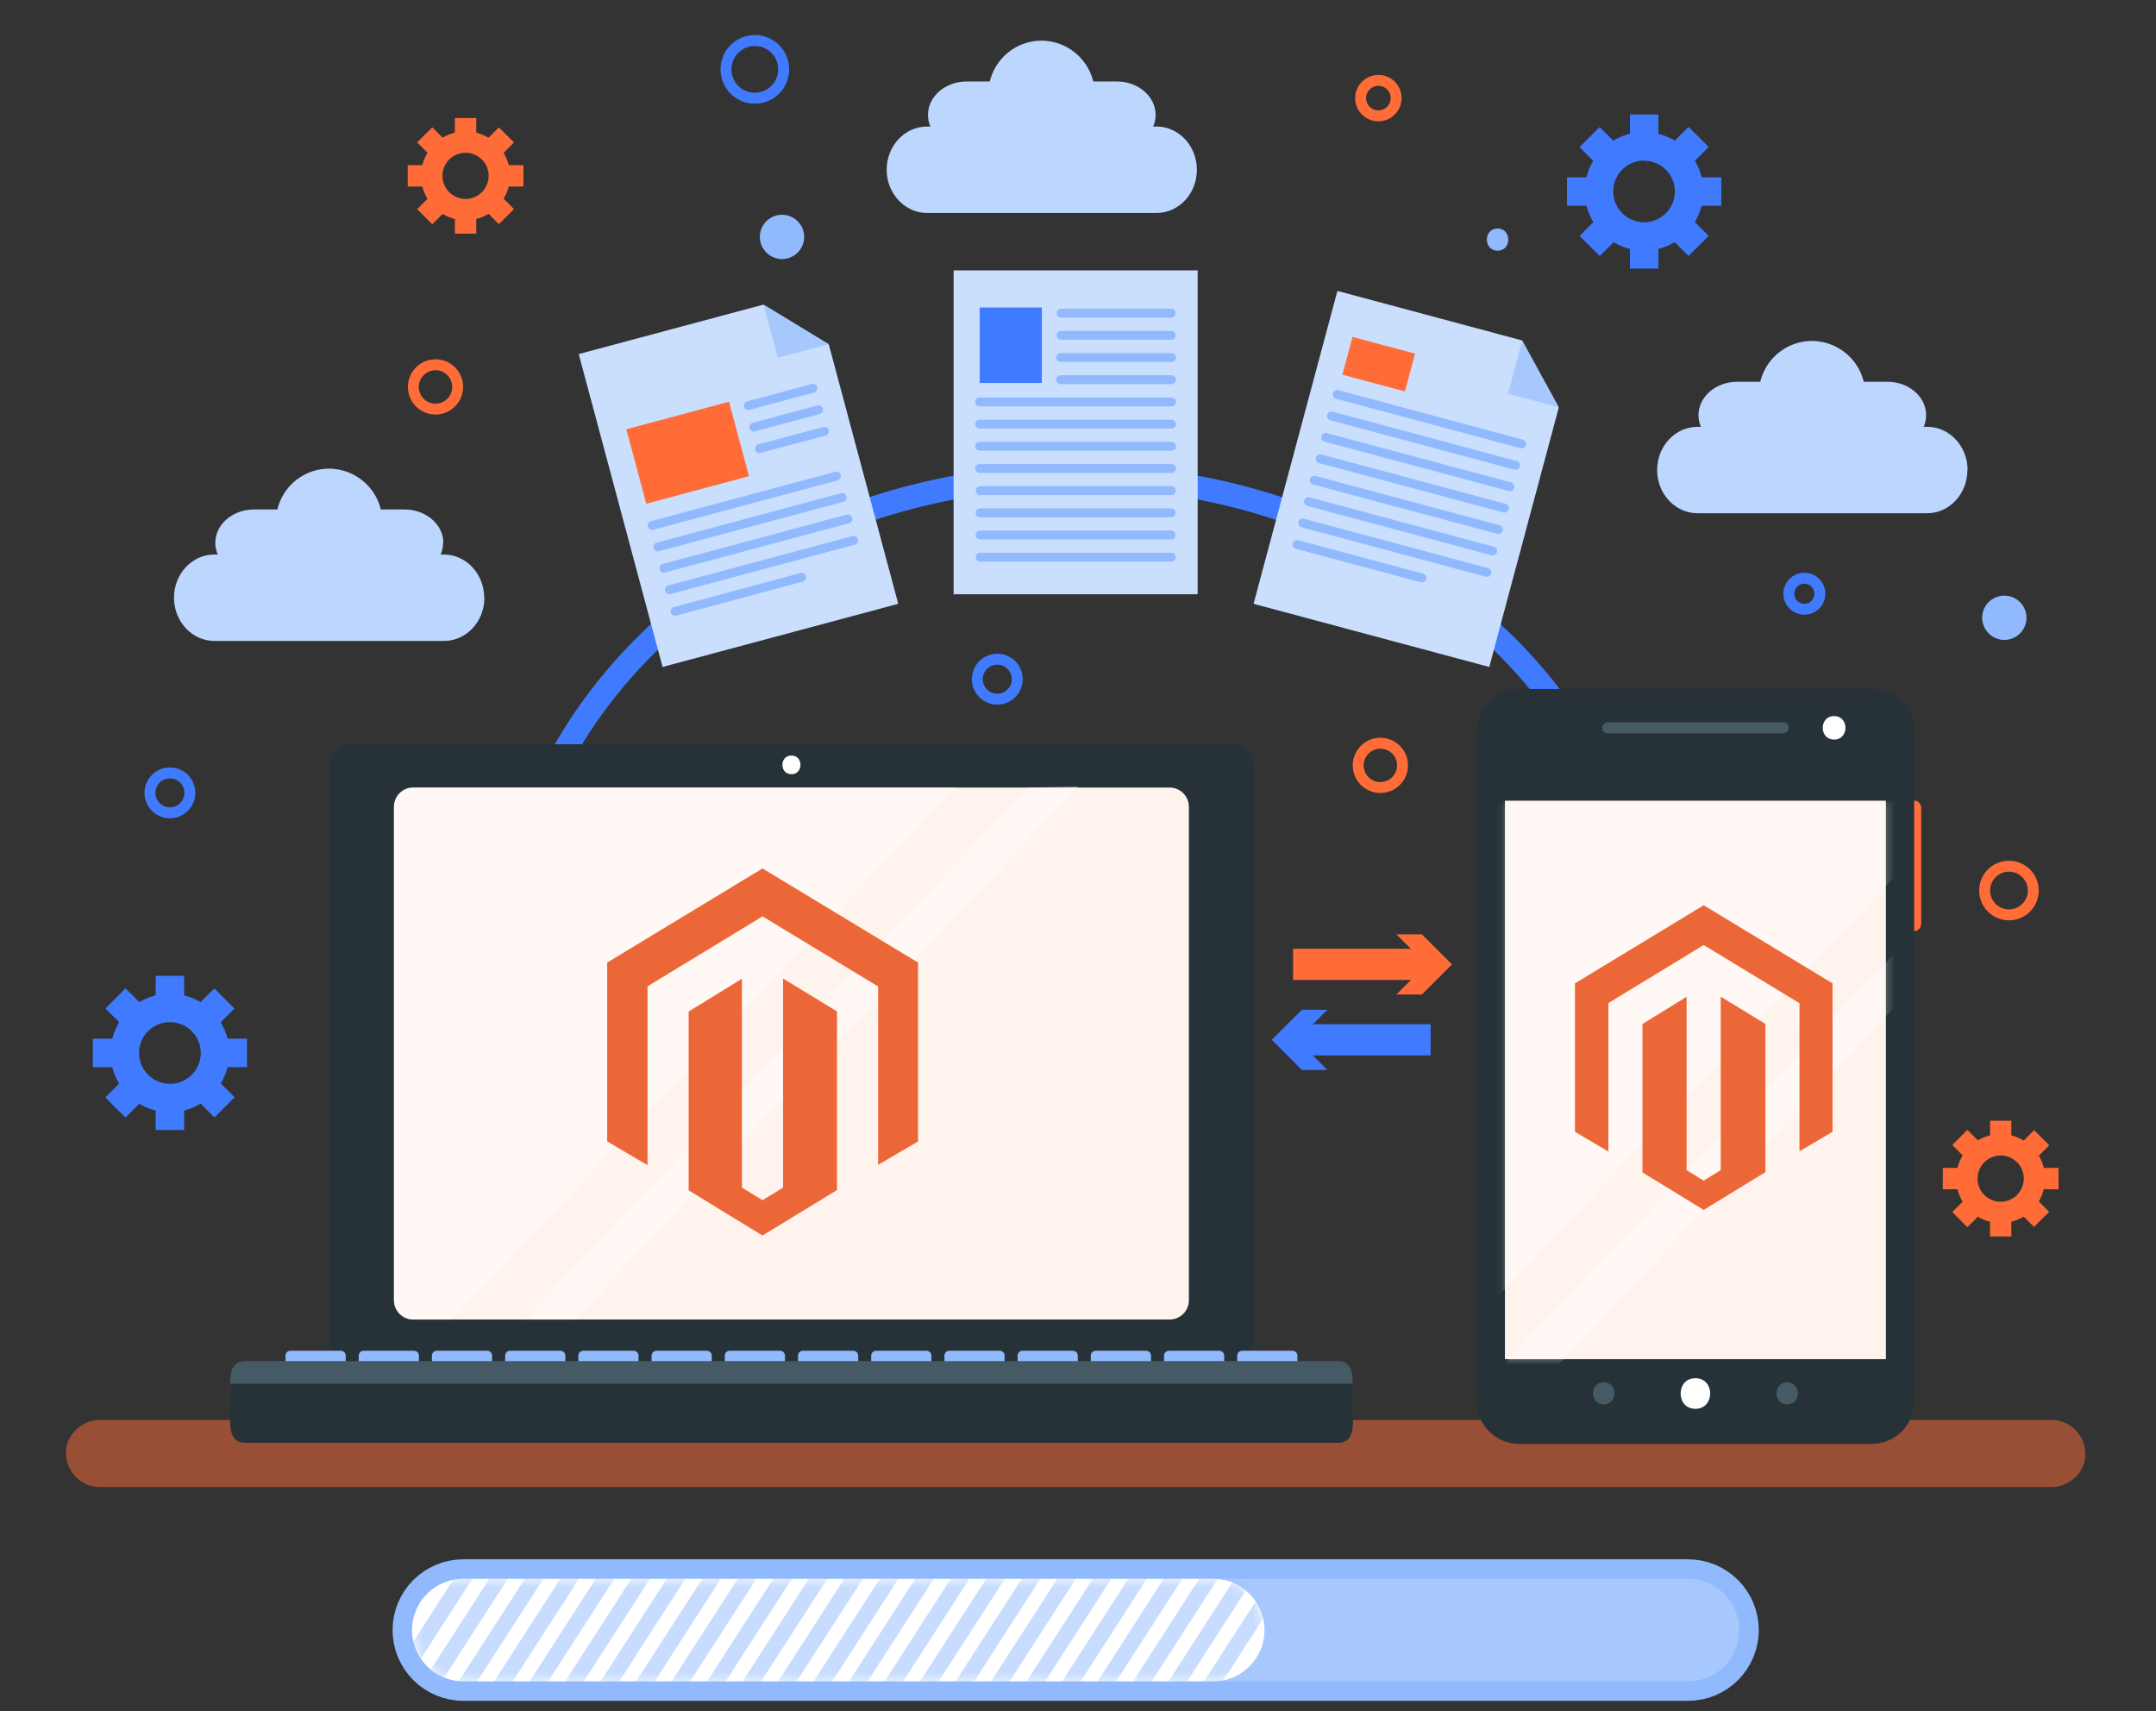 <svg width="252" height="200" viewBox="0 0 252 200" fill="none" xmlns="http://www.w3.org/2000/svg">
<rect x="0" y="0" width="252" height="200" fill="#333333" stroke="none"/>
<g clip-path="url(#clip0_1318_20733)">
<path d="M53.496 45.225C53.496 45.738 53.344 46.239 53.059 46.666C52.774 47.093 52.369 47.425 51.895 47.621C51.421 47.818 50.899 47.869 50.396 47.769C49.893 47.669 49.431 47.422 49.068 47.059C48.706 46.696 48.459 46.234 48.358 45.731C48.258 45.228 48.31 44.706 48.506 44.233C48.702 43.759 49.035 43.353 49.461 43.069C49.888 42.783 50.389 42.631 50.902 42.631C51.59 42.631 52.25 42.905 52.736 43.391C53.223 43.877 53.496 44.537 53.496 45.225Z" stroke="#FF6C37" stroke-width="1.277" stroke-miterlimit="10"/>
<path d="M163.183 11.451C163.187 11.863 163.068 12.265 162.842 12.609C162.616 12.953 162.293 13.222 161.914 13.381C161.535 13.541 161.117 13.585 160.713 13.506C160.309 13.428 159.937 13.232 159.645 12.942C159.353 12.653 159.154 12.283 159.072 11.88C158.991 11.476 159.031 11.058 159.188 10.678C159.344 10.297 159.61 9.972 159.952 9.743C160.294 9.514 160.696 9.392 161.107 9.392C161.655 9.391 162.182 9.607 162.571 9.993C162.96 10.379 163.18 10.903 163.183 11.451Z" stroke="#FF6C37" stroke-width="1.277" stroke-miterlimit="10"/>
<path d="M237.657 104.087C237.657 104.65 237.49 105.2 237.177 105.667C236.865 106.135 236.421 106.5 235.901 106.715C235.381 106.93 234.809 106.986 234.258 106.877C233.706 106.767 233.199 106.496 232.802 106.098C232.404 105.701 232.133 105.194 232.023 104.642C231.914 104.091 231.97 103.519 232.185 102.999C232.4 102.48 232.765 102.035 233.233 101.723C233.7 101.41 234.25 101.244 234.813 101.244C235.567 101.244 236.29 101.543 236.824 102.077C237.357 102.61 237.657 103.333 237.657 104.087Z" stroke="#FF6C37" stroke-width="1.277" stroke-miterlimit="10"/>
<path d="M19.859 95.004C21.147 95.004 22.191 93.96 22.191 92.672C22.191 91.384 21.147 90.34 19.859 90.34C18.571 90.34 17.527 91.384 17.527 92.672C17.527 93.96 18.571 95.004 19.859 95.004Z" stroke="#407BFF" stroke-width="1.277" stroke-miterlimit="10"/>
<path d="M212.711 69.398C212.711 69.757 212.604 70.108 212.405 70.406C212.206 70.704 211.922 70.937 211.591 71.074C211.259 71.212 210.894 71.247 210.542 71.177C210.191 71.107 209.867 70.935 209.613 70.681C209.36 70.427 209.187 70.104 209.117 69.752C209.047 69.4 209.083 69.035 209.22 68.704C209.357 68.372 209.59 68.089 209.888 67.889C210.187 67.69 210.538 67.584 210.896 67.584C211.378 67.584 211.839 67.775 212.179 68.115C212.52 68.455 212.711 68.917 212.711 69.398Z" stroke="#407BFF" stroke-width="1.277" stroke-miterlimit="10"/>
<path d="M91.601 8.101C91.602 8.768 91.405 9.421 91.035 9.976C90.666 10.532 90.139 10.965 89.523 11.221C88.907 11.477 88.228 11.545 87.574 11.415C86.919 11.286 86.318 10.965 85.845 10.494C85.373 10.022 85.051 9.421 84.921 8.767C84.79 8.112 84.857 7.434 85.112 6.817C85.367 6.201 85.799 5.674 86.354 5.303C86.909 4.932 87.561 4.734 88.228 4.734C88.671 4.733 89.109 4.82 89.519 4.989C89.928 5.157 90.3 5.405 90.613 5.718C90.926 6.031 91.175 6.402 91.344 6.811C91.514 7.22 91.601 7.658 91.601 8.101Z" stroke="#407BFF" stroke-width="1.277" stroke-miterlimit="10"/>
<path d="M118.902 79.38C118.903 79.843 118.767 80.296 118.51 80.681C118.254 81.066 117.889 81.367 117.461 81.544C117.034 81.722 116.564 81.769 116.11 81.679C115.656 81.589 115.239 81.366 114.911 81.039C114.584 80.711 114.361 80.294 114.271 79.84C114.181 79.386 114.228 78.916 114.406 78.488C114.583 78.061 114.884 77.696 115.269 77.44C115.654 77.183 116.107 77.047 116.57 77.048C117.188 77.049 117.78 77.296 118.217 77.733C118.654 78.17 118.9 78.762 118.902 79.38Z" stroke="#407BFF" stroke-width="1.277" stroke-miterlimit="10"/>
<path d="M163.933 89.459C163.933 89.972 163.781 90.473 163.496 90.9C163.211 91.326 162.806 91.659 162.332 91.855C161.858 92.051 161.337 92.103 160.834 92.002C160.331 91.902 159.868 91.655 159.506 91.293C159.143 90.93 158.896 90.468 158.796 89.965C158.696 89.462 158.747 88.94 158.944 88.466C159.14 87.992 159.472 87.587 159.899 87.302C160.325 87.017 160.827 86.865 161.34 86.865C162.028 86.865 162.687 87.138 163.174 87.625C163.66 88.111 163.933 88.771 163.933 89.459Z" stroke="#FF6C37" stroke-width="1.277" stroke-miterlimit="10"/>
<path d="M91.397 30.283C91.91 30.284 92.412 30.133 92.839 29.849C93.266 29.565 93.6 29.16 93.797 28.686C93.994 28.212 94.046 27.691 93.947 27.187C93.847 26.684 93.601 26.221 93.238 25.858C92.876 25.494 92.414 25.247 91.91 25.146C91.407 25.046 90.885 25.097 90.411 25.293C89.937 25.489 89.531 25.822 89.246 26.248C88.961 26.675 88.809 27.177 88.809 27.69C88.816 28.374 89.091 29.029 89.574 29.514C90.058 29.998 90.712 30.274 91.397 30.283Z" fill="#90BAFD"/>
<path d="M175.043 29.299C176.71 29.299 176.715 26.711 175.043 26.711C173.371 26.711 173.371 29.299 175.043 29.299Z" fill="#90BAFD"/>
<path d="M234.269 74.801C234.782 74.801 235.284 74.649 235.71 74.364C236.137 74.079 236.469 73.674 236.666 73.2C236.862 72.726 236.913 72.205 236.813 71.702C236.713 71.199 236.466 70.736 236.103 70.374C235.741 70.011 235.278 69.764 234.775 69.664C234.272 69.564 233.751 69.615 233.277 69.811C232.803 70.008 232.398 70.34 232.113 70.767C231.828 71.193 231.676 71.695 231.676 72.208C231.685 72.893 231.961 73.547 232.445 74.032C232.93 74.516 233.584 74.793 234.269 74.801Z" fill="#90BAFD"/>
<path d="M59.387 109.65C61.281 79.568 90.26 55.673 125.729 55.673C161.817 55.673 191.183 80.404 192.144 111.214" stroke="#407BFF" stroke-width="2.735" stroke-linecap="round" stroke-linejoin="round"/>
<g opacity="0.5">
<path d="M11.629 173.814H239.822C241.869 173.814 243.837 172.011 243.741 169.889C243.725 168.855 243.306 167.867 242.575 167.136C241.844 166.404 240.856 165.986 239.822 165.97H11.629C9.582 165.97 7.614 167.773 7.71 169.889C7.725 170.924 8.143 171.913 8.874 172.646C9.606 173.379 10.594 173.797 11.629 173.814Z" fill="#FF6C37"/>
</g>
<path d="M151.141 112.721H167.214" stroke="#FF6C37" stroke-width="3.647" stroke-miterlimit="10"/>
<path d="M163.211 116.242L166.732 112.722L163.211 109.206H166.197L169.712 112.722L166.197 116.242H163.211Z" fill="#FF6C37"/>
<path d="M167.214 121.538H151.141H167.214Z" fill="#407BFF"/>
<path d="M167.214 121.538H151.141" stroke="#407BFF" stroke-width="3.647" stroke-miterlimit="10"/>
<path d="M155.15 118.023L151.629 121.538L155.15 125.058H152.163L148.648 121.538L152.163 118.023H155.15Z" fill="#407BFF"/>
<path fill-rule="evenodd" clip-rule="evenodd" d="M56.618 69.864C56.618 72.651 54.508 74.915 51.903 74.915H25.051C22.446 74.915 20.336 72.64 20.336 69.864C20.336 67.072 22.446 64.814 25.051 64.814H51.88C54.485 64.814 56.595 67.089 56.595 69.864H56.618Z" fill="#BCD6FE"/>
<path fill-rule="evenodd" clip-rule="evenodd" d="M51.788 63.454C51.788 65.616 49.764 67.362 47.238 67.362H29.714C27.217 67.362 25.164 65.616 25.164 63.454C25.164 61.293 27.189 59.547 29.714 59.547H47.272C49.769 59.547 51.822 61.293 51.822 63.454H51.788Z" fill="#BCD6FE"/>
<path fill-rule="evenodd" clip-rule="evenodd" d="M44.691 61.065C44.677 62.293 44.301 63.489 43.609 64.504C42.917 65.518 41.941 66.305 40.802 66.765C39.664 67.226 38.415 67.339 37.213 67.091C36.01 66.844 34.908 66.246 34.045 65.373C33.181 64.5 32.595 63.391 32.361 62.186C32.126 60.981 32.253 59.733 32.726 58.6C33.199 57.467 33.997 56.5 35.018 55.819C36.04 55.138 37.24 54.775 38.468 54.775C39.29 54.779 40.102 54.945 40.86 55.264C41.617 55.583 42.304 56.047 42.882 56.631C43.46 57.215 43.917 57.908 44.227 58.669C44.538 59.429 44.695 60.244 44.691 61.065Z" fill="#BCD6FE"/>
<path fill-rule="evenodd" clip-rule="evenodd" d="M229.956 54.94C229.956 57.732 227.846 59.99 225.241 59.99H198.407C195.802 59.99 193.691 57.715 193.691 54.94C193.691 52.153 195.802 49.889 198.407 49.889H225.264C227.869 49.889 229.979 52.164 229.979 54.94H229.956Z" fill="#BCD6FE"/>
<path fill-rule="evenodd" clip-rule="evenodd" d="M225.131 48.53C225.131 50.691 223.106 52.443 220.609 52.443H203.045C200.548 52.443 198.523 50.691 198.523 48.53C198.523 46.374 200.548 44.622 203.045 44.622H220.609C223.106 44.622 225.131 46.374 225.131 48.53Z" fill="#BCD6FE"/>
<path fill-rule="evenodd" clip-rule="evenodd" d="M218.019 46.146C218.004 47.374 217.627 48.569 216.934 49.583C216.242 50.596 215.265 51.383 214.127 51.842C212.988 52.302 211.74 52.414 210.538 52.166C209.335 51.918 208.234 51.319 207.371 50.446C206.508 49.573 205.923 48.464 205.688 47.259C205.454 46.054 205.582 44.807 206.055 43.675C206.528 42.542 207.325 41.574 208.347 40.894C209.369 40.213 210.569 39.85 211.796 39.85C212.618 39.855 213.431 40.021 214.189 40.34C214.947 40.659 215.634 41.124 216.212 41.709C216.79 42.293 217.247 42.986 217.557 43.748C217.867 44.509 218.024 45.324 218.019 46.146Z" fill="#BCD6FE"/>
<path fill-rule="evenodd" clip-rule="evenodd" d="M139.896 19.841C139.896 22.628 137.792 24.891 135.187 24.891H108.352C105.747 24.891 103.637 22.616 103.637 19.841C103.637 17.054 105.747 14.79 108.352 14.79H135.187C137.792 14.79 139.896 17.065 139.896 19.841Z" fill="#BCD6FE"/>
<path fill-rule="evenodd" clip-rule="evenodd" d="M135.072 13.431C135.072 15.592 133.047 17.344 130.55 17.344H112.987C110.49 17.344 108.465 15.592 108.465 13.431C108.465 11.275 110.49 9.523 112.987 9.523H130.55C133.047 9.523 135.072 11.275 135.072 13.431Z" fill="#BCD6FE"/>
<path fill-rule="evenodd" clip-rule="evenodd" d="M127.964 11.047C127.949 12.275 127.572 13.471 126.879 14.485C126.186 15.498 125.209 16.284 124.071 16.744C122.932 17.203 121.683 17.316 120.481 17.067C119.279 16.818 118.177 16.219 117.314 15.345C116.452 14.472 115.867 13.362 115.633 12.157C115.4 10.951 115.528 9.704 116.002 8.571C116.476 7.439 117.274 6.472 118.296 5.792C119.319 5.112 120.519 4.75 121.747 4.751C122.569 4.756 123.381 4.923 124.138 5.242C124.896 5.562 125.582 6.027 126.16 6.612C126.737 7.196 127.193 7.889 127.503 8.65C127.812 9.411 127.969 10.226 127.964 11.047Z" fill="#BCD6FE"/>
<path d="M19.859 130.001C18.488 130.001 17.147 129.594 16.007 128.832C14.866 128.07 13.978 126.987 13.453 125.719C12.928 124.452 12.791 123.058 13.059 121.713C13.327 120.368 13.988 119.132 14.959 118.163C15.929 117.193 17.165 116.534 18.51 116.267C19.855 116 21.25 116.138 22.516 116.664C23.783 117.189 24.866 118.079 25.627 119.22C26.388 120.361 26.794 121.702 26.793 123.073C26.79 124.911 26.058 126.672 24.758 127.971C23.458 129.269 21.697 129.999 19.859 130.001ZM19.859 119.467C19.146 119.467 18.449 119.679 17.856 120.075C17.263 120.471 16.8 121.034 16.528 121.693C16.255 122.352 16.183 123.077 16.322 123.777C16.462 124.476 16.805 125.119 17.309 125.623C17.814 126.127 18.456 126.471 19.156 126.61C19.855 126.749 20.58 126.678 21.239 126.405C21.898 126.132 22.461 125.67 22.858 125.077C23.254 124.484 23.465 123.786 23.465 123.073C23.465 122.6 23.372 122.131 23.191 121.693C23.009 121.256 22.744 120.858 22.409 120.523C22.074 120.189 21.677 119.923 21.239 119.742C20.802 119.56 20.333 119.467 19.859 119.467Z" fill="#407BFF"/>
<path d="M21.523 114.058H18.195V117.937H21.523V114.058Z" fill="#407BFF"/>
<path d="M21.523 128.198H18.195V132.077H21.523V128.198Z" fill="#407BFF"/>
<path d="M14.731 121.407H10.852V124.734H14.731V121.407Z" fill="#407BFF"/>
<path d="M28.871 121.407H24.992V124.734H28.871V121.407Z" fill="#407BFF"/>
<path d="M14.672 115.516L12.32 117.87L15.068 120.616L17.42 118.262L14.672 115.516Z" fill="#407BFF"/>
<path d="M24.673 125.509L22.32 127.862L25.068 130.608L27.42 128.255L24.673 125.509Z" fill="#407BFF"/>
<path d="M15.056 125.528L12.309 128.275L14.661 130.628L17.408 127.881L15.056 125.528Z" fill="#407BFF"/>
<path d="M25.047 115.531L22.305 118.275L24.658 120.627L27.4 117.884L25.047 115.531Z" fill="#407BFF"/>
<path d="M192.169 29.299C190.797 29.3 189.455 28.894 188.314 28.132C187.172 27.37 186.283 26.286 185.758 25.018C185.233 23.75 185.096 22.354 185.365 21.008C185.633 19.663 186.296 18.427 187.267 17.457C188.239 16.488 189.476 15.829 190.823 15.563C192.17 15.298 193.565 15.438 194.832 15.966C196.098 16.494 197.18 17.387 197.939 18.53C198.699 19.673 199.102 21.016 199.097 22.389C199.088 24.222 198.355 25.977 197.057 27.271C195.759 28.566 194.002 29.295 192.169 29.299ZM192.169 18.766C191.456 18.765 190.758 18.975 190.164 19.371C189.57 19.767 189.107 20.33 188.833 20.989C188.56 21.648 188.488 22.374 188.627 23.074C188.766 23.774 189.109 24.417 189.614 24.922C190.119 25.426 190.762 25.77 191.462 25.909C192.162 26.048 192.887 25.976 193.546 25.702C194.206 25.428 194.769 24.965 195.164 24.372C195.56 23.778 195.771 23.08 195.77 22.366C195.762 21.416 195.38 20.506 194.706 19.836C194.031 19.166 193.12 18.79 192.169 18.788V18.766Z" fill="#407BFF"/>
<path d="M193.839 13.379H190.512V17.258H193.839V13.379Z" fill="#407BFF"/>
<path d="M193.839 27.519H190.512V31.398H193.839V27.519Z" fill="#407BFF"/>
<path d="M187.039 20.728H183.16V24.055H187.039V20.728Z" fill="#407BFF"/>
<path d="M201.189 20.728H197.305V24.055H201.189V20.728Z" fill="#407BFF"/>
<path d="M186.973 14.851L184.621 17.204L187.364 19.947L189.717 17.594L186.973 14.851Z" fill="#407BFF"/>
<path d="M196.97 24.825L194.617 27.178L197.361 29.921L199.713 27.567L196.97 24.825Z" fill="#407BFF"/>
<path d="M187.371 24.832L184.629 27.576L186.982 29.928L189.725 27.185L187.371 24.832Z" fill="#407BFF"/>
<path d="M197.364 14.828L194.621 17.57L196.973 19.924L199.717 17.181L197.364 14.828Z" fill="#407BFF"/>
<path d="M54.413 25.75C53.385 25.75 52.38 25.445 51.525 24.874C50.67 24.303 50.004 23.491 49.611 22.541C49.217 21.591 49.114 20.546 49.315 19.537C49.515 18.529 50.01 17.603 50.737 16.876C51.465 16.149 52.391 15.653 53.399 15.453C54.408 15.252 55.453 15.355 56.403 15.749C57.353 16.142 58.165 16.808 58.736 17.663C59.307 18.518 59.612 19.523 59.612 20.552C59.611 21.93 59.062 23.251 58.088 24.226C57.113 25.201 55.792 25.749 54.413 25.75ZM54.413 17.85C53.879 17.85 53.357 18.008 52.913 18.305C52.468 18.602 52.122 19.024 51.917 19.518C51.713 20.011 51.659 20.555 51.764 21.079C51.868 21.603 52.125 22.084 52.503 22.462C52.881 22.84 53.362 23.097 53.886 23.201C54.41 23.306 54.954 23.252 55.447 23.048C55.941 22.843 56.363 22.497 56.66 22.052C56.957 21.608 57.115 21.086 57.115 20.552C57.115 19.835 56.831 19.148 56.324 18.641C55.817 18.134 55.13 17.85 54.413 17.85Z" fill="#FF6C37"/>
<path d="M55.665 13.794H53.168V16.707H55.665V13.794Z" fill="#FF6C37"/>
<path d="M55.665 24.396H53.168V27.309H55.665V24.396Z" fill="#FF6C37"/>
<path d="M50.568 19.306H47.656V21.803H50.568V19.306Z" fill="#FF6C37"/>
<path d="M61.178 19.306H58.266V21.803H61.178V19.306Z" fill="#FF6C37"/>
<path d="M50.523 14.879L48.758 16.645L50.818 18.703L52.583 16.937L50.523 14.879Z" fill="#FF6C37"/>
<path d="M58.015 22.377L56.25 24.143L58.31 26.202L60.075 24.436L58.015 22.377Z" fill="#FF6C37"/>
<path d="M50.816 22.388L48.758 24.448L50.524 26.213L52.583 24.153L50.816 22.388Z" fill="#FF6C37"/>
<path d="M58.312 14.887L56.254 16.947L58.02 18.711L60.079 16.651L58.312 14.887Z" fill="#FF6C37"/>
<path d="M233.843 142.952C232.815 142.952 231.809 142.647 230.954 142.075C230.099 141.504 229.433 140.692 229.04 139.741C228.646 138.791 228.544 137.746 228.745 136.737C228.946 135.728 229.442 134.802 230.169 134.075C230.897 133.348 231.824 132.854 232.832 132.654C233.841 132.454 234.887 132.558 235.836 132.952C236.786 133.346 237.598 134.014 238.168 134.869C238.739 135.725 239.043 136.731 239.042 137.759C239.039 139.136 238.49 140.456 237.515 141.43C236.541 142.403 235.22 142.95 233.843 142.952ZM233.843 135.052C233.308 135.052 232.784 135.21 232.339 135.508C231.894 135.805 231.547 136.228 231.342 136.723C231.137 137.218 231.083 137.762 231.188 138.287C231.292 138.812 231.55 139.295 231.929 139.673C232.307 140.052 232.79 140.31 233.315 140.414C233.84 140.519 234.384 140.465 234.879 140.26C235.374 140.055 235.797 139.708 236.094 139.263C236.392 138.818 236.551 138.294 236.551 137.759C236.551 137.041 236.265 136.352 235.758 135.845C235.25 135.337 234.561 135.052 233.843 135.052Z" fill="#FF6C37"/>
<path d="M235.093 130.996H232.602V133.908H235.093V130.996Z" fill="#FF6C37"/>
<path d="M235.093 141.604H232.602V144.516H235.093V141.604Z" fill="#FF6C37"/>
<path d="M229.998 136.508H227.086V138.999H229.998V136.508Z" fill="#FF6C37"/>
<path d="M240.611 136.508H237.699V138.999H240.611V136.508Z" fill="#FF6C37"/>
<path d="M229.952 132.067L228.188 133.833L230.247 135.892L232.012 134.126L229.952 132.067Z" fill="#FF6C37"/>
<path d="M237.449 139.579L235.684 141.345L237.743 143.404L239.508 141.638L237.449 139.579Z" fill="#FF6C37"/>
<path d="M230.248 139.611L228.188 141.669L229.952 143.436L232.012 141.378L230.248 139.611Z" fill="#FF6C37"/>
<path d="M237.755 132.1L235.695 134.158L237.46 135.925L239.52 133.866L237.755 132.1Z" fill="#FF6C37"/>
<path fill-rule="evenodd" clip-rule="evenodd" d="M203.292 190.513C203.293 191.301 203.139 192.082 202.839 192.81C202.538 193.539 202.097 194.201 201.54 194.759C200.983 195.317 200.322 195.76 199.594 196.062C198.866 196.364 198.085 196.519 197.297 196.519H54.153C52.564 196.518 51.041 195.885 49.918 194.761C48.795 193.637 48.164 192.113 48.164 190.524C48.166 188.936 48.797 187.414 49.92 186.291C51.043 185.168 52.565 184.537 54.153 184.535H197.297C198.886 184.535 200.41 185.166 201.534 186.289C202.658 187.412 203.29 188.935 203.292 190.524V190.513Z" fill="#90BAFD" stroke="#90BAFD" stroke-width="4.559" stroke-miterlimit="10"/>
<path fill-rule="evenodd" clip-rule="evenodd" d="M203.292 190.513C203.293 191.301 203.139 192.082 202.839 192.81C202.538 193.539 202.097 194.201 201.54 194.759C200.983 195.317 200.322 195.76 199.594 196.062C198.866 196.364 198.085 196.519 197.297 196.519H54.153C52.564 196.518 51.041 195.885 49.918 194.761C48.795 193.637 48.164 192.113 48.164 190.524C48.166 188.936 48.797 187.414 49.92 186.291C51.043 185.168 52.565 184.537 54.153 184.535H197.297C198.886 184.535 200.41 185.166 201.534 186.289C202.658 187.412 203.29 188.935 203.292 190.524V190.513Z" fill="#A6C8FD"/>
<path fill-rule="evenodd" clip-rule="evenodd" d="M147.802 190.513C147.804 191.301 147.65 192.082 147.349 192.81C147.048 193.539 146.607 194.201 146.05 194.759C145.493 195.317 144.832 195.76 144.104 196.062C143.376 196.364 142.595 196.519 141.807 196.519H54.153C52.564 196.518 51.041 195.885 49.918 194.761C48.795 193.637 48.164 192.113 48.164 190.524C48.166 188.936 48.797 187.414 49.92 186.291C51.043 185.168 52.565 184.537 54.153 184.535H141.807C143.396 184.535 144.92 185.166 146.044 186.289C147.168 187.412 147.801 188.935 147.802 190.524V190.513Z" fill="white"/>
<g opacity="0.5">
<mask id="mask0_1318_20733" style="mask-type:luminance" maskUnits="userSpaceOnUse" x="48" y="184" width="100" height="13">
<path d="M147.802 190.513C147.804 191.301 147.65 192.082 147.349 192.81C147.048 193.539 146.607 194.201 146.05 194.759C145.493 195.317 144.832 195.76 144.104 196.062C143.376 196.364 142.595 196.519 141.807 196.519H54.153C52.564 196.518 51.041 195.885 49.918 194.761C48.795 193.637 48.164 192.113 48.164 190.524C48.166 188.936 48.797 187.414 49.92 186.291C51.043 185.168 52.565 184.537 54.153 184.535H141.807C143.396 184.535 144.92 185.166 146.044 186.289C147.168 187.412 147.801 188.935 147.802 190.524V190.513Z" fill="white"/>
</mask>
<g mask="url(#mask0_1318_20733)">
<path d="M105.997 181.31L94.121 199.721" stroke="#90BAFD" stroke-width="1.824" stroke-miterlimit="10"/>
<path d="M110.142 181.31L98.266 199.721" stroke="#90BAFD" stroke-width="1.824" stroke-miterlimit="10"/>
<path d="M114.294 181.31L102.418 199.721" stroke="#90BAFD" stroke-width="1.824" stroke-miterlimit="10"/>
<path d="M118.442 181.31L106.566 199.721" stroke="#90BAFD" stroke-width="1.824" stroke-miterlimit="10"/>
<path d="M122.595 181.31L110.719 199.721" stroke="#90BAFD" stroke-width="1.824" stroke-miterlimit="10"/>
<path d="M126.739 181.31L114.863 199.721" stroke="#90BAFD" stroke-width="1.824" stroke-miterlimit="10"/>
<path d="M130.892 181.31L119.016 199.721" stroke="#90BAFD" stroke-width="1.824" stroke-miterlimit="10"/>
<path d="M135.04 181.31L123.164 199.721" stroke="#90BAFD" stroke-width="1.824" stroke-miterlimit="10"/>
<path d="M139.19 181.31L127.309 199.721" stroke="#90BAFD" stroke-width="1.824" stroke-miterlimit="10"/>
<path d="M143.337 181.31L131.461 199.721" stroke="#90BAFD" stroke-width="1.824" stroke-miterlimit="10"/>
<path d="M147.485 181.31L135.609 199.721" stroke="#90BAFD" stroke-width="1.824" stroke-miterlimit="10"/>
<path d="M151.634 181.31L139.758 199.721" stroke="#90BAFD" stroke-width="1.824" stroke-miterlimit="10"/>
<path d="M56.212 181.31L44.336 199.721" stroke="#90BAFD" stroke-width="1.824" stroke-miterlimit="10"/>
<path d="M60.356 181.31L48.48 199.721" stroke="#90BAFD" stroke-width="1.824" stroke-miterlimit="10"/>
<path d="M64.511 181.31L52.629 199.721" stroke="#90BAFD" stroke-width="1.824" stroke-miterlimit="10"/>
<path d="M68.657 181.31L56.781 199.721" stroke="#90BAFD" stroke-width="1.824" stroke-miterlimit="10"/>
<path d="M72.802 181.31L60.926 199.721" stroke="#90BAFD" stroke-width="1.824" stroke-miterlimit="10"/>
<path d="M76.958 181.31L65.082 199.721" stroke="#90BAFD" stroke-width="1.824" stroke-miterlimit="10"/>
<path d="M81.103 181.31L69.227 199.721" stroke="#90BAFD" stroke-width="1.824" stroke-miterlimit="10"/>
<path d="M85.251 181.31L73.375 199.721" stroke="#90BAFD" stroke-width="1.824" stroke-miterlimit="10"/>
<path d="M89.399 181.31L77.523 199.721" stroke="#90BAFD" stroke-width="1.824" stroke-miterlimit="10"/>
<path d="M93.552 181.31L81.676 199.721" stroke="#90BAFD" stroke-width="1.824" stroke-miterlimit="10"/>
<path d="M97.696 181.31L85.82 199.721" stroke="#90BAFD" stroke-width="1.824" stroke-miterlimit="10"/>
<path d="M101.85 181.31L89.969 199.721" stroke="#90BAFD" stroke-width="1.824" stroke-miterlimit="10"/>
</g>
</g>
<path d="M41.118 86.99H143.901C144.595 86.99 145.261 87.266 145.751 87.756C146.242 88.247 146.518 88.913 146.518 89.606V156.676C146.518 157.37 146.242 158.036 145.751 158.526C145.261 159.017 144.595 159.293 143.901 159.293H41.112C40.419 159.293 39.753 159.017 39.262 158.526C38.772 158.036 38.496 157.37 38.496 156.676V89.601C38.499 88.907 38.777 88.243 39.268 87.754C39.76 87.265 40.425 86.99 41.118 86.99Z" fill="#263238"/>
<path d="M92.505 90.494C93.91 90.494 93.916 88.31 92.505 88.31C91.094 88.31 91.1 90.494 92.505 90.494Z" fill="white"/>
<path d="M136.708 92.052H48.303C47.059 92.052 46.051 93.061 46.051 94.305V151.978C46.051 153.222 47.059 154.231 48.303 154.231H136.708C137.952 154.231 138.96 153.222 138.96 151.978V94.305C138.96 93.061 137.952 92.052 136.708 92.052Z" fill="#FFF3EE"/>
<g opacity="0.4">
<path d="M52.853 154.231H48.302C47.699 154.231 47.12 153.991 46.694 153.564C46.267 153.138 46.027 152.559 46.027 151.956V94.305C46.027 93.701 46.267 93.123 46.694 92.696C47.12 92.269 47.699 92.029 48.302 92.029H111.607" fill="white"/>
<path d="M67.187 154.231H61.414L120.174 92.052L125.981 91.927L67.187 154.231Z" fill="white"/>
</g>
<path d="M39.838 157.882H33.94C33.626 157.882 33.371 158.137 33.371 158.451V160.26C33.371 160.574 33.626 160.828 33.94 160.828H39.838C40.152 160.828 40.407 160.574 40.407 160.26V158.451C40.407 158.137 40.152 157.882 39.838 157.882Z" fill="#90BAFD"/>
<path d="M48.397 157.882H42.498C42.184 157.882 41.93 158.137 41.93 158.451V160.26C41.93 160.574 42.184 160.828 42.498 160.828H48.397C48.711 160.828 48.965 160.574 48.965 160.26V158.451C48.965 158.137 48.711 157.882 48.397 157.882Z" fill="#90BAFD"/>
<path d="M56.951 157.882H51.053C50.739 157.882 50.484 158.137 50.484 158.451V160.26C50.484 160.574 50.739 160.828 51.053 160.828H56.951C57.266 160.828 57.52 160.574 57.52 160.26V158.451C57.52 158.137 57.266 157.882 56.951 157.882Z" fill="#90BAFD"/>
<path d="M65.51 157.882H59.612C59.298 157.882 59.043 158.137 59.043 158.451V160.26C59.043 160.574 59.298 160.828 59.612 160.828H65.51C65.824 160.828 66.079 160.574 66.079 160.26V158.451C66.079 158.137 65.824 157.882 65.51 157.882Z" fill="#90BAFD"/>
<path d="M74.065 157.882H68.166C67.852 157.882 67.598 158.137 67.598 158.451V160.26C67.598 160.574 67.852 160.828 68.166 160.828H74.065C74.379 160.828 74.633 160.574 74.633 160.26V158.451C74.633 158.137 74.379 157.882 74.065 157.882Z" fill="#90BAFD"/>
<path d="M82.627 157.882H76.729C76.415 157.882 76.16 158.137 76.16 158.451V160.26C76.16 160.574 76.415 160.828 76.729 160.828H82.627C82.941 160.828 83.196 160.574 83.196 160.26V158.451C83.196 158.137 82.941 157.882 82.627 157.882Z" fill="#90BAFD"/>
<path d="M91.182 157.882H85.284C84.969 157.882 84.715 158.137 84.715 158.451V160.26C84.715 160.574 84.969 160.828 85.284 160.828H91.182C91.496 160.828 91.751 160.574 91.751 160.26V158.451C91.751 158.137 91.496 157.882 91.182 157.882Z" fill="#90BAFD"/>
<path d="M99.74 157.882H93.842C93.528 157.882 93.273 158.137 93.273 158.451V160.26C93.273 160.574 93.528 160.828 93.842 160.828H99.74C100.055 160.828 100.309 160.574 100.309 160.26V158.451C100.309 158.137 100.055 157.882 99.74 157.882Z" fill="#90BAFD"/>
<path d="M108.295 157.882H102.397C102.083 157.882 101.828 158.137 101.828 158.451V160.26C101.828 160.574 102.083 160.828 102.397 160.828H108.295C108.609 160.828 108.864 160.574 108.864 160.26V158.451C108.864 158.137 108.609 157.882 108.295 157.882Z" fill="#90BAFD"/>
<path d="M116.854 157.882H110.955C110.641 157.882 110.387 158.137 110.387 158.451V160.26C110.387 160.574 110.641 160.828 110.955 160.828H116.854C117.168 160.828 117.422 160.574 117.422 160.26V158.451C117.422 158.137 117.168 157.882 116.854 157.882Z" fill="#90BAFD"/>
<path d="M125.408 157.882H119.51C119.196 157.882 118.941 158.137 118.941 158.451V160.26C118.941 160.574 119.196 160.828 119.51 160.828H125.408C125.723 160.828 125.977 160.574 125.977 160.26V158.451C125.977 158.137 125.723 157.882 125.408 157.882Z" fill="#90BAFD"/>
<path d="M133.963 157.882H128.065C127.751 157.882 127.496 158.137 127.496 158.451V160.26C127.496 160.574 127.751 160.828 128.065 160.828H133.963C134.277 160.828 134.532 160.574 134.532 160.26V158.451C134.532 158.137 134.277 157.882 133.963 157.882Z" fill="#90BAFD"/>
<path d="M142.522 157.882H136.623C136.309 157.882 136.055 158.137 136.055 158.451V160.26C136.055 160.574 136.309 160.828 136.623 160.828H142.522C142.836 160.828 143.09 160.574 143.09 160.26V158.451C143.09 158.137 142.836 157.882 142.522 157.882Z" fill="#90BAFD"/>
<path d="M151.076 157.882H145.178C144.864 157.882 144.609 158.137 144.609 158.451V160.26C144.609 160.574 144.864 160.828 145.178 160.828H151.076C151.39 160.828 151.645 160.574 151.645 160.26V158.451C151.645 158.137 151.39 157.882 151.076 157.882Z" fill="#90BAFD"/>
<path d="M158.149 163.98C158.149 165.424 157.847 166.596 156.403 166.596H28.645C27.2 166.596 26.898 165.424 26.898 163.98V161.704C26.898 160.26 27.2 159.088 28.645 159.088H156.374C157.819 159.088 158.12 160.26 158.12 161.704L158.149 163.98Z" fill="#455A64"/>
<path d="M158.149 161.733V166.021C158.149 167.466 157.847 168.638 156.403 168.638H28.645C27.2 168.638 26.898 167.466 26.898 166.021V161.733" fill="#263238"/>
<path d="M224.556 107.995C224.554 108.215 224.466 108.425 224.311 108.58C224.155 108.736 223.945 108.824 223.725 108.825C223.505 108.825 223.294 108.738 223.138 108.582C222.982 108.426 222.895 108.215 222.895 107.995V94.424C222.892 94.313 222.911 94.203 222.951 94.099C222.992 93.996 223.052 93.901 223.13 93.822C223.207 93.743 223.3 93.679 223.402 93.636C223.504 93.593 223.614 93.571 223.725 93.571C223.945 93.571 224.157 93.658 224.312 93.814C224.468 93.97 224.556 94.181 224.556 94.401V107.995Z" fill="#FF6C37"/>
<path d="M218.784 80.534H177.554C174.821 80.534 172.605 82.75 172.605 85.483V163.814C172.605 166.547 174.821 168.763 177.554 168.763H218.784C221.517 168.763 223.733 166.547 223.733 163.814V85.483C223.733 82.75 221.517 80.534 218.784 80.534Z" fill="#263238"/>
<path d="M187.861 85.716H208.479C208.64 85.701 208.789 85.626 208.898 85.507C209.007 85.388 209.067 85.232 209.067 85.07C209.067 84.909 209.007 84.753 208.898 84.634C208.789 84.515 208.64 84.44 208.479 84.425H187.861C187.7 84.44 187.551 84.515 187.442 84.634C187.334 84.753 187.273 84.909 187.273 85.07C187.273 85.232 187.334 85.388 187.442 85.507C187.551 85.626 187.7 85.701 187.861 85.716Z" fill="#455A64"/>
<path d="M214.376 86.444C216.145 86.444 216.145 83.697 214.376 83.697C212.607 83.697 212.601 86.444 214.376 86.444Z" fill="white"/>
<path d="M198.165 164.668C200.469 164.668 200.469 161.09 198.165 161.09C195.862 161.09 195.862 164.668 198.165 164.668Z" fill="white"/>
<path d="M187.451 164.15C189.118 164.15 189.118 161.562 187.451 161.562C185.785 161.562 185.779 164.15 187.451 164.15Z" fill="#455A64"/>
<path d="M208.891 164.15C210.557 164.15 210.563 161.562 208.891 161.562C207.219 161.562 207.219 164.15 208.891 164.15Z" fill="#455A64"/>
<path d="M220.432 93.588H175.902V158.866H220.432V93.588Z" fill="#FFF3EE"/>
<g opacity="0.4">
<mask id="mask1_1318_20733" style="mask-type:luminance" maskUnits="userSpaceOnUse" x="175" y="93" width="46" height="66">
<path d="M220.432 93.594H175.902V158.872H220.432V93.594Z" fill="white"/>
</mask>
<g mask="url(#mask1_1318_20733)">
<path d="M170.985 155.88H166.435C165.832 155.88 165.253 155.64 164.827 155.214C164.4 154.787 164.16 154.208 164.16 153.605V95.954C164.16 95.351 164.4 94.772 164.827 94.345C165.253 93.919 165.832 93.679 166.435 93.679H229.74" fill="white"/>
<path d="M181.616 160.089H175.172L238.3 93.702L244.107 93.571L181.616 160.089Z" fill="white"/>
</g>
</g>
<path d="M139.985 31.603H111.461V69.46H139.985V31.603Z" fill="#CADEFE"/>
<path d="M121.775 35.948H114.512V44.764H121.775V35.948Z" fill="#407BFF"/>
<path d="M123.977 37.12H136.939C137.068 37.106 137.187 37.046 137.273 36.95C137.36 36.854 137.408 36.729 137.408 36.599C137.408 36.47 137.36 36.345 137.273 36.249C137.187 36.153 137.068 36.093 136.939 36.079H123.977C123.848 36.093 123.729 36.153 123.642 36.249C123.556 36.345 123.508 36.47 123.508 36.599C123.508 36.729 123.556 36.854 123.642 36.95C123.729 37.046 123.848 37.106 123.977 37.12Z" fill="#90BAFD"/>
<path d="M123.977 39.714H136.939C137.068 39.7 137.187 39.639 137.273 39.543C137.36 39.447 137.408 39.322 137.408 39.193C137.408 39.064 137.36 38.939 137.273 38.843C137.187 38.747 137.068 38.686 136.939 38.673H123.977C123.848 38.686 123.729 38.747 123.642 38.843C123.556 38.939 123.508 39.064 123.508 39.193C123.508 39.322 123.556 39.447 123.642 39.543C123.729 39.639 123.848 39.7 123.977 39.714Z" fill="#90BAFD"/>
<path d="M123.975 42.301H136.937C137.074 42.301 137.206 42.247 137.303 42.15C137.4 42.053 137.455 41.921 137.455 41.784C137.455 41.647 137.4 41.515 137.303 41.418C137.206 41.321 137.074 41.266 136.937 41.266H123.975C123.837 41.266 123.706 41.321 123.609 41.418C123.512 41.515 123.457 41.647 123.457 41.784C123.457 41.921 123.512 42.053 123.609 42.15C123.706 42.247 123.837 42.301 123.975 42.301Z" fill="#90BAFD"/>
<path d="M123.975 44.895H136.937C137.074 44.895 137.206 44.841 137.303 44.743C137.4 44.646 137.455 44.515 137.455 44.377C137.455 44.24 137.4 44.109 137.303 44.011C137.206 43.914 137.074 43.86 136.937 43.86H123.975C123.837 43.86 123.706 43.914 123.609 44.011C123.512 44.109 123.457 44.24 123.457 44.377C123.457 44.515 123.512 44.646 123.609 44.743C123.706 44.841 123.837 44.895 123.975 44.895Z" fill="#90BAFD"/>
<path d="M114.506 47.5H136.938C137.076 47.5 137.207 47.446 137.304 47.349C137.401 47.252 137.456 47.12 137.456 46.983C137.456 46.845 137.401 46.714 137.304 46.617C137.207 46.52 137.076 46.465 136.938 46.465H114.506C114.369 46.465 114.237 46.52 114.14 46.617C114.043 46.714 113.988 46.845 113.988 46.983C113.988 47.12 114.043 47.252 114.14 47.349C114.237 47.446 114.369 47.5 114.506 47.5Z" fill="#90BAFD"/>
<path d="M114.506 50.082H136.938C137.076 50.082 137.207 50.028 137.304 49.931C137.401 49.834 137.456 49.702 137.456 49.565C137.456 49.428 137.401 49.296 137.304 49.199C137.207 49.102 137.076 49.047 136.938 49.047H114.506C114.369 49.047 114.237 49.102 114.14 49.199C114.043 49.296 113.988 49.428 113.988 49.565C113.988 49.702 114.043 49.834 114.14 49.931C114.237 50.028 114.369 50.082 114.506 50.082Z" fill="#90BAFD"/>
<path d="M114.506 52.676H136.938C137.076 52.676 137.207 52.621 137.304 52.524C137.401 52.427 137.456 52.296 137.456 52.158C137.456 52.021 137.401 51.889 137.304 51.792C137.207 51.695 137.076 51.641 136.938 51.641H114.506C114.369 51.641 114.237 51.695 114.14 51.792C114.043 51.889 113.988 52.021 113.988 52.158C113.988 52.296 114.043 52.427 114.14 52.524C114.237 52.621 114.369 52.676 114.506 52.676Z" fill="#90BAFD"/>
<path d="M114.506 55.27H136.938C137.076 55.27 137.207 55.215 137.304 55.118C137.401 55.021 137.456 54.889 137.456 54.752C137.456 54.615 137.401 54.483 137.304 54.386C137.207 54.289 137.076 54.234 136.938 54.234H114.506C114.369 54.234 114.237 54.289 114.14 54.386C114.043 54.483 113.988 54.615 113.988 54.752C113.988 54.889 114.043 55.021 114.14 55.118C114.237 55.215 114.369 55.27 114.506 55.27Z" fill="#90BAFD"/>
<path d="M114.508 57.863H136.94C137.069 57.85 137.188 57.789 137.275 57.693C137.361 57.597 137.409 57.472 137.409 57.343C137.409 57.213 137.361 57.089 137.275 56.992C137.188 56.896 137.069 56.836 136.94 56.822H114.508C114.379 56.836 114.26 56.896 114.174 56.992C114.087 57.089 114.039 57.213 114.039 57.343C114.039 57.472 114.087 57.597 114.174 57.693C114.26 57.789 114.379 57.85 114.508 57.863Z" fill="#90BAFD"/>
<path d="M114.508 60.457H136.94C137.069 60.443 137.188 60.383 137.275 60.287C137.361 60.191 137.409 60.066 137.409 59.936C137.409 59.807 137.361 59.682 137.275 59.586C137.188 59.49 137.069 59.429 136.94 59.416H114.508C114.379 59.429 114.26 59.49 114.174 59.586C114.087 59.682 114.039 59.807 114.039 59.936C114.039 60.066 114.087 60.191 114.174 60.287C114.26 60.383 114.379 60.443 114.508 60.457Z" fill="#90BAFD"/>
<path d="M114.508 63.05H136.94C137.069 63.037 137.188 62.976 137.275 62.88C137.361 62.784 137.409 62.659 137.409 62.53C137.409 62.401 137.361 62.276 137.275 62.18C137.188 62.084 137.069 62.023 136.94 62.01H114.508C114.379 62.023 114.26 62.084 114.174 62.18C114.087 62.276 114.039 62.401 114.039 62.53C114.039 62.659 114.087 62.784 114.174 62.88C114.26 62.976 114.379 63.037 114.508 63.05Z" fill="#90BAFD"/>
<path d="M114.508 65.644H136.94C137.069 65.63 137.188 65.57 137.275 65.474C137.361 65.378 137.409 65.253 137.409 65.124C137.409 64.994 137.361 64.87 137.275 64.773C137.188 64.677 137.069 64.617 136.94 64.603H114.508C114.379 64.617 114.26 64.677 114.174 64.773C114.087 64.87 114.039 64.994 114.039 65.124C114.039 65.253 114.087 65.378 114.174 65.474C114.26 65.57 114.379 65.63 114.508 65.644Z" fill="#90BAFD"/>
<path d="M89.195 35.613L67.644 41.386L77.445 77.958L104.99 70.575L96.88 40.282L89.195 35.613Z" fill="#CADEFE"/>
<path d="M89.25 35.596L90.916 41.812L96.86 40.22L89.25 35.596Z" fill="#A6C8FD"/>
<path d="M85.212 46.959L73.207 50.173L75.537 58.876L87.542 55.661L85.212 46.959Z" fill="#FF6C37"/>
<path d="M76.358 61.919L97.904 56.145C98.036 56.108 98.149 56.02 98.217 55.9C98.284 55.78 98.302 55.638 98.265 55.506C98.228 55.373 98.14 55.26 98.02 55.193C97.9 55.125 97.758 55.107 97.625 55.144L76.085 60.917C75.953 60.954 75.84 61.041 75.772 61.161C75.703 61.28 75.685 61.422 75.721 61.554C75.758 61.687 75.845 61.8 75.965 61.868C76.084 61.937 76.226 61.955 76.358 61.919Z" fill="#90BAFD"/>
<path d="M77.038 64.421L98.572 58.648C98.637 58.63 98.699 58.599 98.753 58.558C98.807 58.516 98.852 58.464 98.886 58.405C98.919 58.346 98.941 58.281 98.95 58.213C98.958 58.145 98.954 58.077 98.936 58.011C98.918 57.945 98.887 57.884 98.845 57.83C98.804 57.776 98.752 57.731 98.692 57.697C98.633 57.663 98.568 57.642 98.501 57.633C98.433 57.624 98.364 57.629 98.299 57.647L76.759 63.426C76.626 63.463 76.514 63.551 76.446 63.671C76.378 63.791 76.361 63.933 76.398 64.066C76.435 64.198 76.523 64.311 76.643 64.379C76.763 64.447 76.905 64.464 77.038 64.427V64.421Z" fill="#90BAFD"/>
<path d="M77.698 66.924L99.243 61.151C99.376 61.114 99.488 61.026 99.556 60.906C99.624 60.786 99.641 60.644 99.604 60.511C99.567 60.378 99.479 60.265 99.359 60.198C99.239 60.13 99.097 60.113 98.964 60.15L77.425 65.928C77.302 65.972 77.201 66.061 77.14 66.177C77.08 66.293 77.066 66.427 77.1 66.552C77.135 66.678 77.216 66.786 77.326 66.855C77.437 66.924 77.57 66.948 77.698 66.924Z" fill="#90BAFD"/>
<path d="M78.374 69.432L99.919 63.659C100.052 63.622 100.165 63.534 100.232 63.414C100.3 63.294 100.317 63.152 100.28 63.019C100.243 62.886 100.155 62.774 100.035 62.706C99.915 62.638 99.773 62.621 99.641 62.658L78.101 68.431C77.968 68.467 77.855 68.555 77.787 68.674C77.719 68.793 77.701 68.935 77.737 69.068C77.773 69.201 77.861 69.314 77.98 69.382C78.1 69.45 78.241 69.468 78.374 69.432Z" fill="#90BAFD"/>
<path d="M79.044 71.957L93.832 67.976C93.898 67.958 93.959 67.927 94.013 67.885C94.067 67.843 94.112 67.79 94.145 67.731C94.179 67.671 94.2 67.606 94.208 67.538C94.217 67.471 94.211 67.402 94.193 67.336C94.175 67.27 94.144 67.209 94.102 67.155C94.06 67.101 94.007 67.056 93.948 67.023C93.889 66.989 93.823 66.968 93.755 66.96C93.688 66.951 93.619 66.957 93.553 66.975L78.765 70.956C78.632 70.993 78.519 71.08 78.451 71.2C78.383 71.319 78.365 71.461 78.401 71.593C78.437 71.726 78.525 71.839 78.644 71.907C78.764 71.976 78.905 71.994 79.038 71.957H79.044Z" fill="#90BAFD"/>
<path d="M87.569 47.91L95.151 45.879C95.216 45.861 95.278 45.831 95.332 45.789C95.386 45.747 95.431 45.695 95.465 45.636C95.498 45.577 95.52 45.512 95.529 45.444C95.537 45.376 95.533 45.308 95.515 45.242C95.497 45.176 95.466 45.115 95.424 45.061C95.383 45.007 95.331 44.962 95.272 44.928C95.212 44.894 95.147 44.873 95.08 44.864C95.012 44.855 94.943 44.86 94.878 44.878L87.296 46.931C87.173 46.975 87.072 47.064 87.011 47.18C86.951 47.295 86.937 47.43 86.972 47.555C87.006 47.681 87.087 47.789 87.198 47.858C87.308 47.927 87.441 47.952 87.569 47.927V47.91Z" fill="#90BAFD"/>
<path d="M88.241 50.418L95.823 48.387C95.956 48.351 96.069 48.264 96.137 48.144C96.205 48.025 96.223 47.883 96.187 47.75C96.151 47.618 96.063 47.505 95.944 47.436C95.824 47.368 95.683 47.35 95.55 47.386L87.968 49.417C87.835 49.453 87.723 49.541 87.654 49.66C87.586 49.779 87.568 49.921 87.604 50.054C87.64 50.187 87.728 50.3 87.847 50.368C87.967 50.436 88.109 50.454 88.241 50.418Z" fill="#90BAFD"/>
<path d="M88.913 52.92L96.495 50.913C96.628 50.877 96.741 50.789 96.809 50.67C96.877 50.55 96.895 50.408 96.859 50.276C96.823 50.143 96.735 50.03 96.616 49.962C96.496 49.894 96.355 49.876 96.222 49.912L88.64 51.942C88.507 51.978 88.394 52.066 88.326 52.185C88.258 52.305 88.24 52.447 88.276 52.579C88.312 52.712 88.4 52.825 88.519 52.893C88.639 52.962 88.78 52.98 88.913 52.943V52.92Z" fill="#90BAFD"/>
<path d="M177.87 39.782L156.32 34.003L146.52 70.575L174.071 77.958L182.187 47.665L177.87 39.782Z" fill="#CADEFE"/>
<path d="M177.924 39.793L176.258 46.01L182.201 47.602L177.924 39.793Z" fill="#A6C8FD"/>
<path d="M156.16 46.607L177.699 52.38C177.832 52.416 177.974 52.398 178.093 52.33C178.213 52.262 178.3 52.149 178.337 52.016C178.373 51.883 178.355 51.742 178.286 51.622C178.218 51.503 178.105 51.415 177.972 51.379L156.444 45.606C156.379 45.588 156.31 45.583 156.242 45.592C156.175 45.601 156.11 45.622 156.05 45.656C155.931 45.724 155.844 45.837 155.807 45.97C155.771 46.103 155.789 46.245 155.857 46.364C155.926 46.483 156.039 46.571 156.171 46.607H156.16Z" fill="#90BAFD"/>
<path d="M155.484 49.115L177.023 54.894C177.156 54.93 177.298 54.912 177.417 54.844C177.537 54.776 177.624 54.663 177.66 54.53C177.697 54.397 177.679 54.256 177.61 54.136C177.542 54.017 177.429 53.929 177.296 53.893L155.757 48.114C155.691 48.096 155.623 48.092 155.555 48.1C155.487 48.109 155.422 48.131 155.363 48.164C155.244 48.233 155.156 48.346 155.12 48.478C155.084 48.611 155.102 48.753 155.17 48.872C155.238 48.992 155.351 49.079 155.484 49.115Z" fill="#90BAFD"/>
<path d="M154.814 51.618L176.348 57.391C176.48 57.427 176.622 57.409 176.741 57.341C176.861 57.273 176.948 57.16 176.985 57.027C177.021 56.894 177.003 56.753 176.935 56.633C176.866 56.514 176.753 56.426 176.621 56.39L155.081 50.617C154.948 50.581 154.807 50.599 154.687 50.667C154.568 50.735 154.48 50.848 154.444 50.981C154.408 51.114 154.426 51.255 154.494 51.375C154.562 51.494 154.675 51.582 154.808 51.618H154.814Z" fill="#90BAFD"/>
<path d="M154.167 54.121L175.707 59.894C175.84 59.93 175.981 59.912 176.101 59.844C176.22 59.775 176.308 59.662 176.344 59.53C176.38 59.397 176.362 59.255 176.294 59.136C176.226 59.016 176.113 58.929 175.98 58.893L154.44 53.12C154.308 53.083 154.166 53.101 154.047 53.17C153.927 53.238 153.84 53.351 153.803 53.484C153.767 53.616 153.785 53.758 153.854 53.877C153.922 53.997 154.035 54.084 154.167 54.121Z" fill="#90BAFD"/>
<path d="M153.472 56.629L175.012 62.396C175.144 62.432 175.286 62.414 175.406 62.346C175.525 62.278 175.612 62.165 175.649 62.032C175.685 61.9 175.667 61.758 175.599 61.638C175.53 61.519 175.417 61.431 175.285 61.395L153.745 55.628C153.679 55.61 153.611 55.605 153.543 55.614C153.476 55.622 153.41 55.644 153.351 55.678C153.232 55.746 153.144 55.859 153.108 55.992C153.072 56.125 153.09 56.266 153.158 56.386C153.226 56.505 153.339 56.593 153.472 56.629Z" fill="#90BAFD"/>
<path d="M152.8 59.132L174.34 64.905C174.473 64.941 174.614 64.923 174.734 64.855C174.853 64.786 174.941 64.673 174.977 64.541C175.013 64.408 174.995 64.266 174.927 64.147C174.858 64.027 174.746 63.94 174.613 63.904L153.073 58.13C152.941 58.094 152.799 58.112 152.679 58.181C152.56 58.249 152.472 58.362 152.436 58.495C152.4 58.627 152.418 58.769 152.486 58.888C152.555 59.008 152.668 59.095 152.8 59.132Z" fill="#90BAFD"/>
<path d="M152.128 61.634L173.668 67.407C173.801 67.443 173.942 67.425 174.062 67.357C174.181 67.289 174.269 67.176 174.305 67.043C174.341 66.91 174.323 66.769 174.255 66.649C174.187 66.53 174.074 66.442 173.941 66.406L152.401 60.633C152.269 60.597 152.127 60.615 152.008 60.683C151.888 60.751 151.801 60.864 151.764 60.997C151.728 61.13 151.746 61.272 151.814 61.391C151.883 61.511 151.996 61.598 152.128 61.634Z" fill="#90BAFD"/>
<path d="M151.457 64.142L166.068 68.056C166.201 68.092 166.343 68.074 166.462 68.005C166.582 67.937 166.669 67.824 166.705 67.692C166.742 67.559 166.724 67.417 166.655 67.298C166.587 67.178 166.474 67.091 166.341 67.055L151.73 63.141C151.597 63.105 151.455 63.123 151.336 63.191C151.216 63.26 151.129 63.373 151.093 63.505C151.056 63.638 151.074 63.78 151.143 63.899C151.211 64.019 151.324 64.106 151.457 64.142Z" fill="#90BAFD"/>
<path d="M158.089 39.379L156.906 43.796L164.214 45.753L165.396 41.336L158.089 39.379Z" fill="#FF6C37"/>
<g clip-path="url(#clip1_1318_20733)">
<path d="M91.528 114.377V138.817L89.125 140.286L86.72 138.809V114.396L80.492 118.23V139.131L89.125 144.413L97.831 139.093V118.217L91.528 114.377ZM89.125 101.507L70.969 112.508V133.411L75.684 136.189V115.284L89.129 107.109L102.586 115.272L102.641 115.303L102.635 136.158L107.304 133.411V112.508L89.125 101.507Z" fill="#EC6737"/>
</g>
<g clip-path="url(#clip2_1318_20733)">
<path d="M201.122 116.49V136.775L199.13 137.994L197.137 136.768V116.505L191.977 119.688V137.036L199.13 141.42L206.344 137.004V119.677L201.122 116.49ZM199.13 105.808L184.086 114.938V132.288L187.993 134.594V117.242L199.133 110.457L210.284 117.233L210.33 117.259L210.325 134.568L214.193 132.288V114.938L199.13 105.808Z" fill="#EC6737"/>
</g>
</g>
<defs>
<clipPath id="clip0_1318_20733">
<rect width="251.613" height="200" fill="white"/>
</clipPath>
<clipPath id="clip1_1318_20733">
<rect width="36.336" height="43.011" fill="white" transform="translate(70.969 101.505)"/>
</clipPath>
<clipPath id="clip2_1318_20733">
<rect width="30.108" height="35.699" fill="white" transform="translate(184.086 105.806)"/>
</clipPath>
</defs>
</svg>
